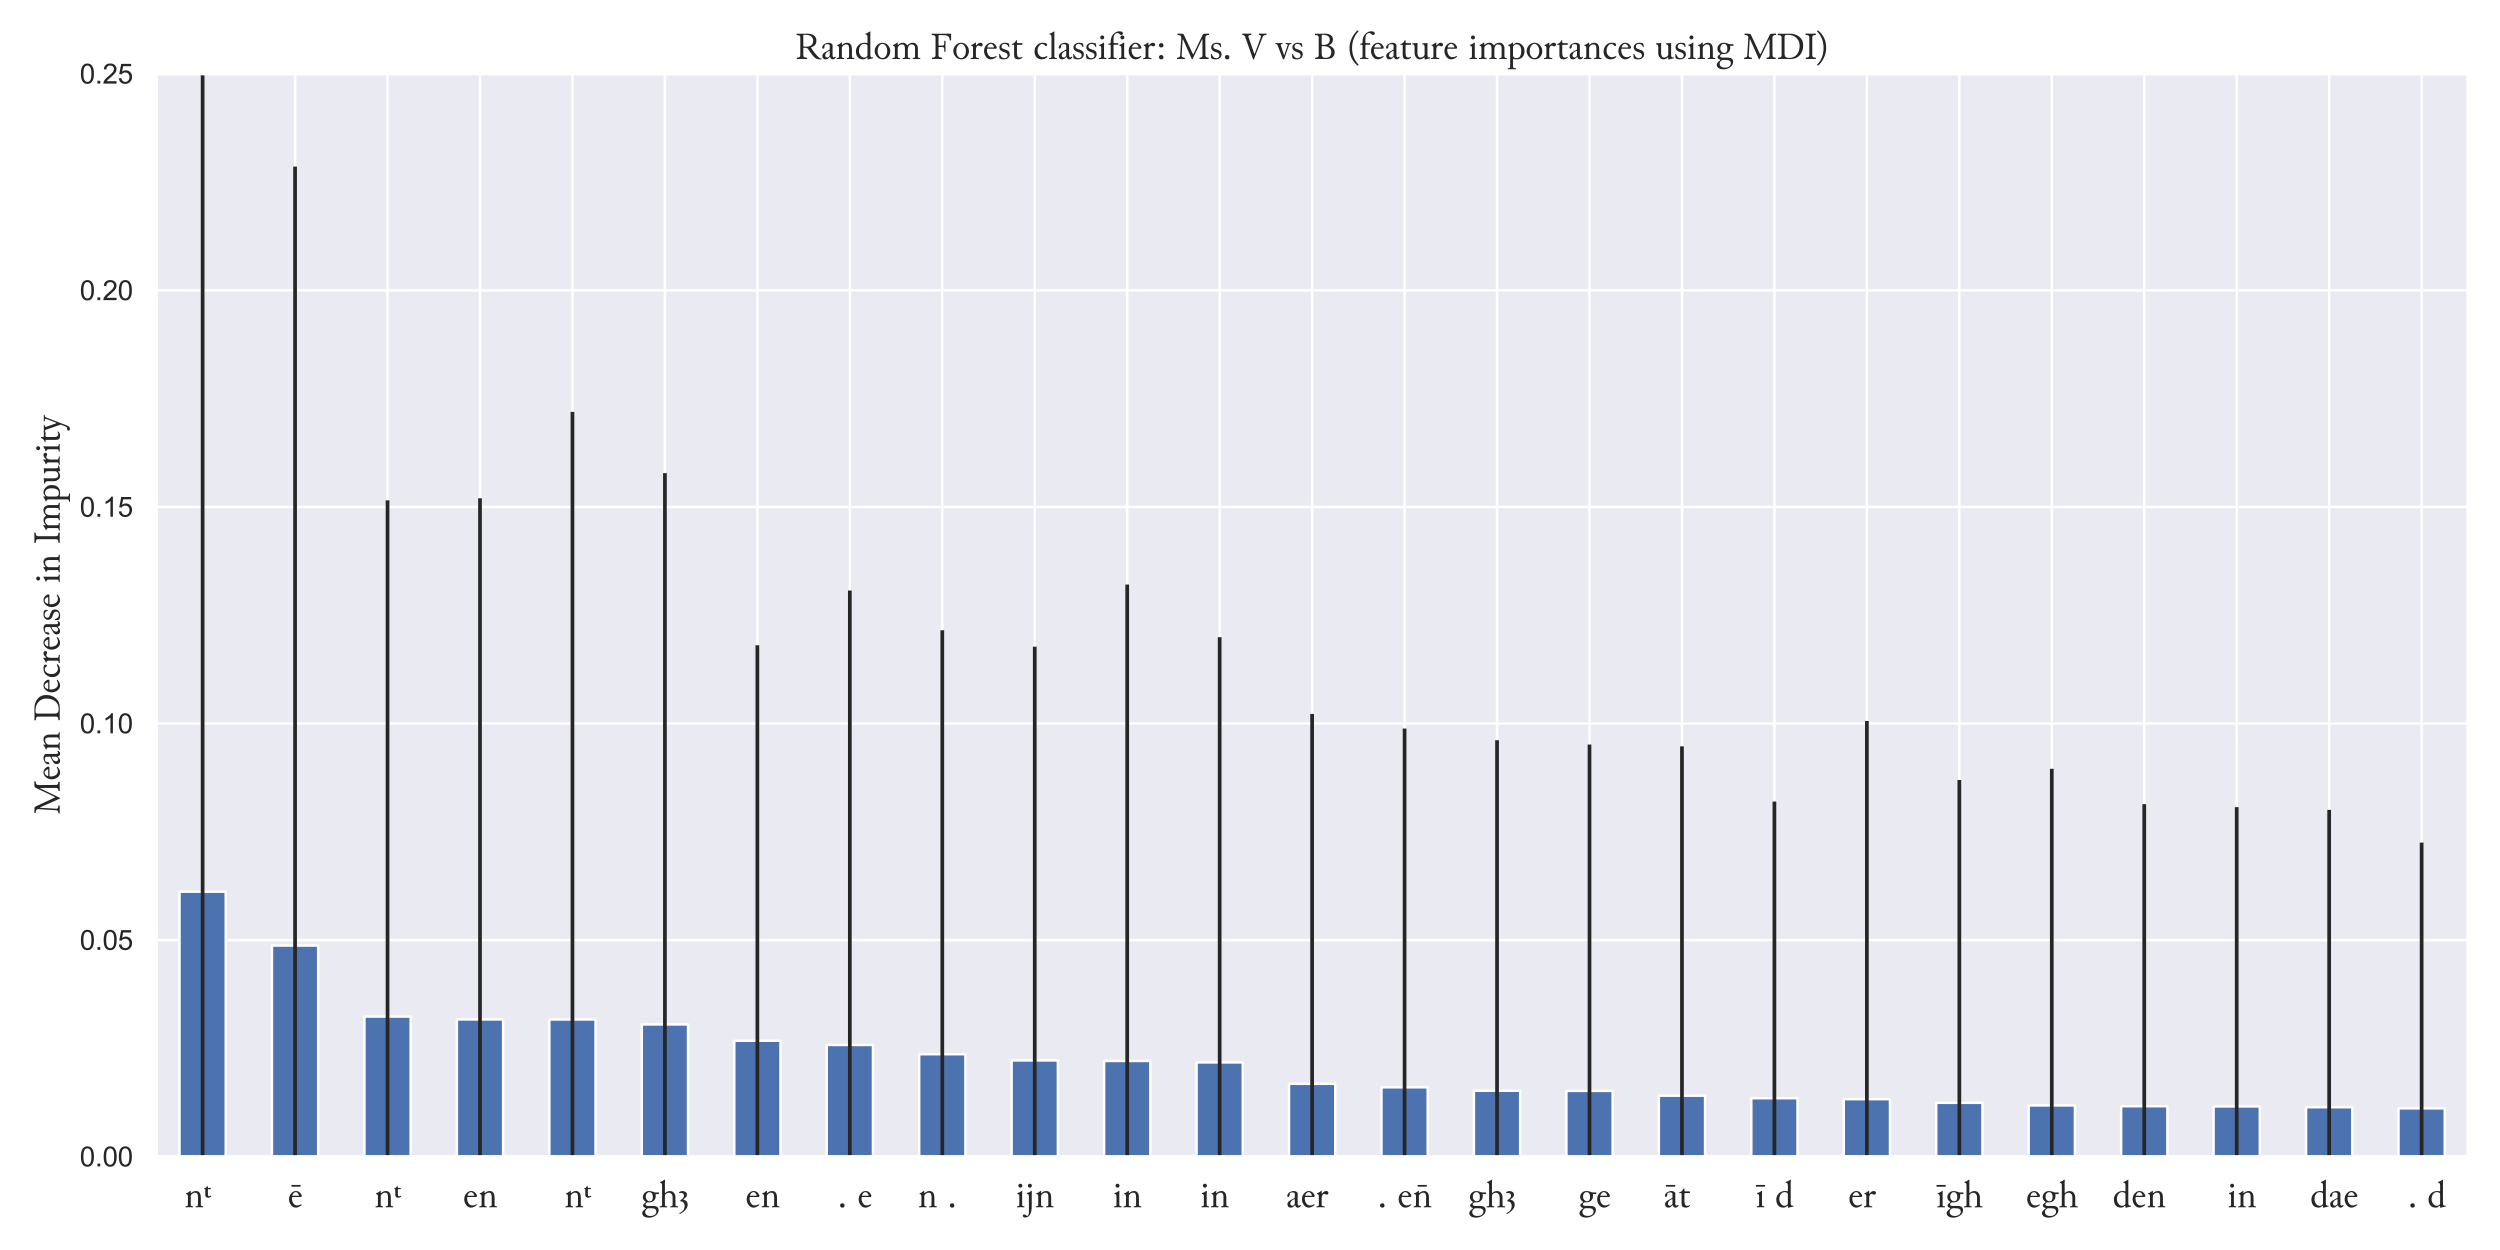 <?xml version="1.0" encoding="utf-8" standalone="no"?>
<!DOCTYPE svg PUBLIC "-//W3C//DTD SVG 1.1//EN"
  "http://www.w3.org/Graphics/SVG/1.1/DTD/svg11.dtd">
<svg xmlns:xlink="http://www.w3.org/1999/xlink" width="1008pt" height="504pt" viewBox="0 0 1008 504" xmlns="http://www.w3.org/2000/svg" version="1.1">
 <defs>
  <style type="text/css">*{stroke-linejoin: round; stroke-linecap: butt}</style>
 </defs>
 <g id="figure_1">
  <g id="patch_1">
   <path d="M 0 504 
L 1008 504 
L 1008 0 
L 0 0 
z
" style="fill: #ffffff"/>
  </g>
  <g id="axes_1">
   <g id="patch_2">
    <path d="M 63.056 466.364 
L 995.04 466.364 
L 995.04 29.76 
L 63.056 29.76 
z
" style="fill: #eaeaf2"/>
   </g>
   <g id="matplotlib.axis_1">
    <g id="xtick_1">
     <g id="line2d_1">
      <path d="M 81.696 466.364 
L 81.696 29.76 
" clip-path="url(#p6722b48170)" style="fill: none; stroke: #ffffff; stroke-linecap: round"/>
     </g>
     <g id="text_1">
      <!-- nᵗ  -->
      <g style="fill: #262626" transform="translate(74.258 486.741) scale(0.15 -0.15)">
       <defs>
        <path id="Junicode-6e" d="M 2800 397 
Q 2800 153 3159 153 
Q 3203 153 3203 64 
Q 3203 -25 3159 -25 
Q 2919 0 2575 0 
Q 2231 0 1978 -25 
Q 1934 -25 1934 64 
Q 1934 153 1978 153 
Q 2322 153 2322 397 
L 2322 1656 
Q 2322 1919 2276 2101 
Q 2231 2284 2134 2361 
Q 2038 2438 1794 2438 
Q 1663 2438 1556 2384 
Q 1450 2331 1348 2257 
Q 1247 2184 1176 2076 
Q 1106 1969 1106 1844 
L 1106 397 
Q 1106 153 1441 153 
Q 1484 153 1484 64 
Q 1484 -25 1441 -25 
Q 1200 0 856 0 
Q 513 0 269 -25 
Q 225 -25 225 64 
Q 225 153 269 153 
Q 628 153 628 397 
L 628 1794 
Q 628 2194 366 2194 
Q 313 2194 313 2281 
Q 313 2369 366 2369 
Q 484 2369 639 2462 
Q 794 2556 909 2657 
Q 1025 2759 1072 2759 
Q 1116 2759 1116 2711 
Q 1116 2663 1109 2580 
Q 1103 2497 1103 2433 
Q 1103 2369 1150 2369 
Q 1175 2369 1197 2388 
Q 1531 2719 2006 2719 
Q 2469 2719 2697 2259 
Q 2800 2053 2800 1484 
L 2800 397 
z
" transform="scale(0.016)"/>
        <path id="Junicode-1d57" d="M 1288 1806 
Q 1084 1594 772 1594 
Q 363 1597 300 1938 
Q 288 2000 288 2075 
L 288 2975 
Q 288 3034 231 3034 
L 128 3034 
Q 97 3034 97 3103 
Q 97 3175 128 3172 
Q 244 3172 378 3284 
Q 506 3391 550 3519 
Q 556 3541 628 3522 
Q 709 3500 722 3466 
L 722 3291 
Q 722 3231 781 3231 
L 1184 3231 
Q 1213 3231 1213 3134 
Q 1213 3034 1184 3034 
L 781 3034 
Q 722 3034 722 2975 
L 722 2197 
Q 722 1969 784 1900 
Q 834 1841 950 1841 
Q 1047 1841 1188 1931 
Q 1209 1947 1259 1884 
Q 1306 1828 1288 1806 
z
" transform="scale(0.016)"/>
        <path id="Junicode-20" transform="scale(0.016)"/>
       </defs>
       <use xlink:href="#Junicode-6e"/>
       <use xlink:href="#Junicode-1d57" x="52.197"/>
       <use xlink:href="#Junicode-20" x="71.875"/>
      </g>
     </g>
    </g>
    <g id="xtick_2">
     <g id="line2d_2">
      <path d="M 118.975 466.364 
L 118.975 29.76 
" clip-path="url(#p6722b48170)" style="fill: none; stroke: #ffffff; stroke-linecap: round"/>
     </g>
     <g id="text_2">
      <!--  ē  -->
      <g style="fill: #262626" transform="translate(111.812 486.741) scale(0.15 -0.15)">
       <defs>
        <path id="Junicode-113" d="M 2141 3744 
Q 2228 3744 2228 3597 
Q 2228 3450 2128 3450 
L 734 3450 
Q 644 3450 644 3597 
Q 644 3744 734 3744 
L 2141 3744 
z
M 266 1347 
Q 266 1903 620 2311 
Q 975 2719 1416 2719 
Q 1856 2719 2128 2412 
Q 2400 2106 2400 1912 
Q 2400 1719 2241 1716 
L 838 1716 
Q 744 1716 744 1509 
Q 744 1009 983 651 
Q 1222 294 1644 294 
Q 1959 294 2272 481 
Q 2288 491 2306 491 
Q 2344 491 2372 456 
Q 2394 434 2394 391 
Q 2394 375 2381 366 
Q 1888 -72 1409 -72 
Q 931 -72 598 359 
Q 266 791 266 1347 
z
M 816 1969 
Q 816 1925 891 1925 
L 1894 1925 
Q 1941 1925 1941 1978 
Q 1941 2116 1770 2325 
Q 1600 2534 1416 2534 
Q 1213 2534 1064 2398 
Q 916 2263 825 2016 
Q 816 1991 816 1969 
z
" transform="scale(0.016)"/>
       </defs>
       <use xlink:href="#Junicode-20"/>
       <use xlink:href="#Junicode-113" x="27.295"/>
       <use xlink:href="#Junicode-20" x="68.213"/>
      </g>
     </g>
    </g>
    <g id="xtick_3">
     <g id="line2d_3">
      <path d="M 156.255 466.364 
L 156.255 29.76 
" clip-path="url(#p6722b48170)" style="fill: none; stroke: #ffffff; stroke-linecap: round"/>
     </g>
     <g id="text_3">
      <!--  nᵗ  -->
      <g style="fill: #262626" transform="translate(146.769 486.741) scale(0.15 -0.15)">
       <use xlink:href="#Junicode-20"/>
       <use xlink:href="#Junicode-6e" x="27.295"/>
       <use xlink:href="#Junicode-1d57" x="79.492"/>
       <use xlink:href="#Junicode-20" x="99.17"/>
      </g>
     </g>
    </g>
    <g id="xtick_4">
     <g id="line2d_4">
      <path d="M 193.534 466.364 
L 193.534 29.76 
" clip-path="url(#p6722b48170)" style="fill: none; stroke: #ffffff; stroke-linecap: round"/>
     </g>
     <g id="text_4">
      <!--  en  -->
      <g style="fill: #262626" transform="translate(182.455 486.741) scale(0.15 -0.15)">
       <defs>
        <path id="Junicode-65" d="M 266 1347 
Q 266 1903 620 2311 
Q 975 2719 1416 2719 
Q 1856 2719 2128 2412 
Q 2400 2106 2400 1912 
Q 2400 1719 2241 1716 
L 838 1716 
Q 744 1716 744 1509 
Q 744 1009 983 651 
Q 1222 294 1644 294 
Q 1959 294 2272 481 
Q 2288 491 2306 491 
Q 2344 491 2372 456 
Q 2394 434 2394 391 
Q 2394 375 2381 366 
Q 1888 -72 1409 -72 
Q 931 -72 598 359 
Q 266 791 266 1347 
z
M 816 1969 
Q 816 1925 891 1925 
L 1894 1925 
Q 1941 1925 1941 1978 
Q 1941 2116 1770 2325 
Q 1600 2534 1416 2534 
Q 1213 2534 1064 2398 
Q 916 2263 825 2016 
Q 816 1991 816 1969 
z
" transform="scale(0.016)"/>
       </defs>
       <use xlink:href="#Junicode-20"/>
       <use xlink:href="#Junicode-65" x="27.295"/>
       <use xlink:href="#Junicode-6e" x="68.213"/>
       <use xlink:href="#Junicode-20" x="120.41"/>
      </g>
     </g>
    </g>
    <g id="xtick_5">
     <g id="line2d_5">
      <path d="M 230.813 466.364 
L 230.813 29.76 
" clip-path="url(#p6722b48170)" style="fill: none; stroke: #ffffff; stroke-linecap: round"/>
     </g>
     <g id="text_5">
      <!--  nᵗ -->
      <g style="fill: #262626" transform="translate(223.375 486.741) scale(0.15 -0.15)">
       <use xlink:href="#Junicode-20"/>
       <use xlink:href="#Junicode-6e" x="27.295"/>
       <use xlink:href="#Junicode-1d57" x="79.492"/>
      </g>
     </g>
    </g>
    <g id="xtick_6">
     <g id="line2d_6">
      <path d="M 268.093 466.364 
L 268.093 29.76 
" clip-path="url(#p6722b48170)" style="fill: none; stroke: #ffffff; stroke-linecap: round"/>
     </g>
     <g id="text_6">
      <!-- ghꝫ -->
      <g style="fill: #262626" transform="translate(258.494 486.762) scale(0.15 -0.15)">
       <defs>
        <path id="Junicode-67" d="M 184 -963 
Q 184 -650 769 -231 
Q 819 -188 819 -163 
Q 813 -128 756 -116 
Q 331 6 331 347 
Q 331 506 688 756 
Q 719 778 761 803 
Q 803 828 803 865 
Q 803 903 756 934 
Q 300 1225 300 1681 
Q 300 2138 614 2428 
Q 928 2719 1325 2719 
Q 1722 2719 1994 2598 
Q 2266 2478 2425 2478 
L 2963 2478 
Q 3009 2478 3009 2343 
Q 3009 2209 2963 2209 
L 2444 2209 
Q 2456 2094 2456 1869 
Q 2456 1416 2162 1114 
Q 1869 813 1344 813 
Q 1241 813 1106 825 
Q 1041 825 972 781 
Q 756 641 756 469 
Q 756 219 1222 219 
L 2016 219 
Q 2944 219 2944 -494 
Q 2944 -1025 2445 -1386 
Q 1947 -1747 1338 -1747 
Q 772 -1747 478 -1526 
Q 184 -1306 184 -963 
z
M 684 -788 
Q 684 -1094 912 -1280 
Q 1141 -1466 1572 -1466 
Q 2003 -1466 2281 -1258 
Q 2559 -1050 2559 -756 
Q 2559 -172 1797 -172 
L 1222 -172 
Q 1113 -172 1031 -231 
Q 684 -481 684 -788 
z
M 781 1778 
Q 781 1438 987 1217 
Q 1194 997 1441 997 
Q 1972 997 1972 1697 
Q 1972 2234 1703 2438 
Q 1575 2534 1359 2534 
Q 1144 2534 962 2326 
Q 781 2119 781 1778 
z
" transform="scale(0.016)"/>
        <path id="Junicode-68" d="M 2878 397 
Q 2878 153 3275 153 
Q 3319 153 3319 64 
Q 3319 -25 3275 -25 
Q 3019 0 2656 0 
Q 2294 0 2047 -25 
Q 2003 -25 2003 64 
Q 2003 153 2047 153 
Q 2400 153 2400 397 
L 2400 1709 
Q 2400 2013 2215 2225 
Q 2031 2438 1769 2438 
Q 1506 2438 1306 2278 
Q 1106 2119 1106 1966 
L 1106 397 
Q 1106 153 1453 153 
Q 1497 153 1497 64 
Q 1497 -25 1453 -25 
Q 1125 0 812 0 
Q 500 0 250 -25 
Q 206 -25 206 64 
Q 206 153 250 153 
Q 628 153 628 397 
L 628 3669 
Q 628 4103 341 4103 
Q 288 4103 288 4189 
Q 288 4275 341 4275 
Q 444 4275 645 4381 
Q 847 4488 950 4569 
Q 1050 4650 1087 4650 
Q 1125 4650 1125 4622 
Q 1125 4594 1115 4426 
Q 1106 4259 1106 4078 
L 1106 2472 
Q 1106 2394 1156 2394 
Q 1184 2394 1209 2419 
Q 1494 2719 1963 2719 
Q 2416 2719 2647 2389 
Q 2878 2059 2878 1716 
L 2878 397 
z
" transform="scale(0.016)"/>
        <path id="Junicode-a76b" d="M 1594 469 
Q 1594 150 1475 -78 
Q 1356 -306 1125 -544 
Q 972 -709 690 -904 
Q 409 -1100 275 -1131 
Q 250 -1138 223 -1097 
Q 197 -1056 190 -1014 
Q 184 -972 213 -959 
Q 559 -850 800 -563 
Q 1081 -256 1081 231 
Q 1081 538 922 755 
Q 763 972 441 972 
Q 397 972 372 1075 
Q 347 1178 378 1197 
Q 972 1528 972 1953 
Q 972 2166 844 2289 
Q 716 2413 481 2413 
Q 353 2413 219 2363 
Q 206 2356 179 2400 
Q 153 2444 147 2489 
Q 141 2534 166 2559 
Q 409 2719 722 2719 
Q 1016 2719 1241 2562 
Q 1466 2406 1466 2069 
Q 1466 1769 1019 1453 
Q 988 1434 930 1376 
Q 872 1319 844 1306 
Q 888 1288 916 1275 
Q 1594 1063 1594 469 
z
" transform="scale(0.016)"/>
       </defs>
       <use xlink:href="#Junicode-67"/>
       <use xlink:href="#Junicode-68" x="46.289"/>
       <use xlink:href="#Junicode-a76b" x="99.707"/>
      </g>
     </g>
    </g>
    <g id="xtick_7">
     <g id="line2d_7">
      <path d="M 305.372 466.364 
L 305.372 29.76 
" clip-path="url(#p6722b48170)" style="fill: none; stroke: #ffffff; stroke-linecap: round"/>
     </g>
     <g id="text_7">
      <!--  en -->
      <g style="fill: #262626" transform="translate(296.34 486.741) scale(0.15 -0.15)">
       <use xlink:href="#Junicode-20"/>
       <use xlink:href="#Junicode-65" x="27.295"/>
       <use xlink:href="#Junicode-6e" x="68.213"/>
      </g>
     </g>
    </g>
    <g id="xtick_8">
     <g id="line2d_8">
      <path d="M 342.651 466.364 
L 342.651 29.76 
" clip-path="url(#p6722b48170)" style="fill: none; stroke: #ffffff; stroke-linecap: round"/>
     </g>
     <g id="text_8">
      <!--  . e -->
      <g style="fill: #262626" transform="translate(333.583 486.741) scale(0.15 -0.15)">
       <defs>
        <path id="Junicode-2e" d="M 434 306 
Q 434 466 546 562 
Q 659 659 831 659 
Q 1003 659 1097 543 
Q 1191 428 1191 270 
Q 1191 113 1083 17 
Q 975 -78 809 -78 
Q 644 -78 539 34 
Q 434 147 434 306 
z
" transform="scale(0.016)"/>
       </defs>
       <use xlink:href="#Junicode-20"/>
       <use xlink:href="#Junicode-2e" x="27.295"/>
       <use xlink:href="#Junicode-20" x="52.686"/>
       <use xlink:href="#Junicode-65" x="79.98"/>
      </g>
     </g>
    </g>
    <g id="xtick_9">
     <g id="line2d_9">
      <path d="M 379.931 466.364 
L 379.931 29.76 
" clip-path="url(#p6722b48170)" style="fill: none; stroke: #ffffff; stroke-linecap: round"/>
     </g>
     <g id="text_9">
      <!-- n .  -->
      <g style="fill: #262626" transform="translate(370.017 486.741) scale(0.15 -0.15)">
       <use xlink:href="#Junicode-6e"/>
       <use xlink:href="#Junicode-20" x="52.197"/>
       <use xlink:href="#Junicode-2e" x="79.492"/>
       <use xlink:href="#Junicode-20" x="104.883"/>
      </g>
     </g>
    </g>
    <g id="xtick_10">
     <g id="line2d_10">
      <path d="M 417.21 466.364 
L 417.21 29.76 
" clip-path="url(#p6722b48170)" style="fill: none; stroke: #ffffff; stroke-linecap: round"/>
     </g>
     <g id="text_10">
      <!-- ijn -->
      <g style="fill: #262626" transform="translate(409.478 486.741) scale(0.15 -0.15)">
       <defs>
        <path id="Junicode-69" d="M 1459 -25 
Q 1222 0 875 0 
Q 528 0 275 -25 
Q 231 -25 231 64 
Q 231 153 275 153 
Q 628 153 628 397 
L 628 1784 
Q 628 2216 341 2216 
Q 288 2216 288 2303 
Q 288 2391 341 2391 
Q 444 2391 645 2497 
Q 847 2603 950 2681 
Q 1053 2759 1088 2759 
Q 1125 2759 1125 2709 
Q 1106 2372 1106 2191 
L 1106 397 
Q 1106 153 1459 153 
Q 1503 153 1503 64 
Q 1503 -25 1459 -25 
z
M 469 3615 
Q 469 3756 564 3851 
Q 659 3947 800 3947 
Q 941 3947 1041 3851 
Q 1141 3756 1141 3615 
Q 1141 3475 1041 3375 
Q 941 3275 800 3275 
Q 659 3275 564 3375 
Q 469 3475 469 3615 
z
" transform="scale(0.016)"/>
        <path id="Junicode-6a" d="M 1141 3615 
Q 1141 3475 1041 3375 
Q 941 3275 800 3275 
Q 659 3275 564 3375 
Q 469 3475 469 3615 
Q 469 3756 564 3851 
Q 659 3947 800 3947 
Q 941 3947 1041 3851 
Q 1141 3756 1141 3615 
z
M 1119 184 
Q 1119 -844 775 -1325 
Q 484 -1734 0 -1734 
Q -156 -1734 -273 -1646 
Q -391 -1559 -391 -1434 
Q -391 -1334 -314 -1275 
Q -238 -1216 -147 -1216 
Q 6 -1216 129 -1337 
Q 253 -1459 331 -1459 
Q 641 -1459 641 -794 
L 641 1784 
Q 641 2216 353 2216 
Q 300 2216 300 2303 
Q 300 2391 353 2391 
Q 456 2391 657 2497 
Q 859 2603 962 2681 
Q 1066 2759 1100 2759 
Q 1138 2759 1138 2709 
Q 1119 2372 1119 2191 
L 1119 184 
z
" transform="scale(0.016)"/>
       </defs>
       <use xlink:href="#Junicode-69"/>
       <use xlink:href="#Junicode-6a" x="25.586"/>
       <use xlink:href="#Junicode-6e" x="50.879"/>
      </g>
     </g>
    </g>
    <g id="xtick_11">
     <g id="line2d_11">
      <path d="M 454.489 466.364 
L 454.489 29.76 
" clip-path="url(#p6722b48170)" style="fill: none; stroke: #ffffff; stroke-linecap: round"/>
     </g>
     <g id="text_11">
      <!--  in  -->
      <g style="fill: #262626" transform="translate(444.56 486.741) scale(0.15 -0.15)">
       <use xlink:href="#Junicode-20"/>
       <use xlink:href="#Junicode-69" x="27.295"/>
       <use xlink:href="#Junicode-6e" x="52.881"/>
       <use xlink:href="#Junicode-20" x="105.078"/>
      </g>
     </g>
    </g>
    <g id="xtick_12">
     <g id="line2d_12">
      <path d="M 491.769 466.364 
L 491.769 29.76 
" clip-path="url(#p6722b48170)" style="fill: none; stroke: #ffffff; stroke-linecap: round"/>
     </g>
     <g id="text_12">
      <!-- in  -->
      <g style="fill: #262626" transform="translate(483.887 486.741) scale(0.15 -0.15)">
       <use xlink:href="#Junicode-69"/>
       <use xlink:href="#Junicode-6e" x="25.586"/>
       <use xlink:href="#Junicode-20" x="77.783"/>
      </g>
     </g>
    </g>
    <g id="xtick_13">
     <g id="line2d_13">
      <path d="M 529.048 466.364 
L 529.048 29.76 
" clip-path="url(#p6722b48170)" style="fill: none; stroke: #ffffff; stroke-linecap: round"/>
     </g>
     <g id="text_13">
      <!-- aer  -->
      <g style="fill: #262626" transform="translate(518.464 486.741) scale(0.15 -0.15)">
       <defs>
        <path id="Junicode-61" d="M 1503 622 
L 1503 1294 
Q 1503 1363 1459 1363 
Q 1438 1363 1272 1281 
Q 741 1016 741 588 
Q 741 434 839 339 
Q 938 244 1113 244 
Q 1238 244 1370 376 
Q 1503 509 1503 622 
z
M 2438 384 
Q 2506 375 2528 291 
Q 2528 281 2525 275 
Q 2397 59 2287 -6 
Q 2178 -72 2000 -72 
Q 1672 -72 1556 353 
Q 1319 116 1178 22 
Q 1038 -72 766 -72 
Q 591 -72 475 25 
Q 359 122 311 248 
Q 263 375 263 506 
Q 263 638 325 764 
Q 388 891 508 992 
Q 628 1094 716 1141 
L 1441 1544 
Q 1503 1578 1503 1644 
L 1503 2209 
Q 1503 2484 1088 2484 
Q 784 2484 666 2328 
Q 650 2306 619 2038 
Q 581 1728 403 1728 
Q 231 1728 231 1903 
Q 231 2078 357 2254 
Q 484 2431 575 2484 
Q 975 2719 1344 2719 
Q 1566 2719 1773 2594 
Q 1981 2469 1981 2284 
L 1981 622 
Q 1981 263 2191 263 
Q 2250 263 2416 378 
Q 2425 384 2438 384 
z
" transform="scale(0.016)"/>
        <path id="Junicode-72" d="M 1816 2719 
Q 1916 2719 1981 2684 
Q 2047 2650 2103 2578 
Q 2159 2506 2159 2369 
Q 2159 2331 2128 2262 
Q 2097 2194 2031 2144 
Q 1969 2094 1900 2094 
Q 1831 2094 1689 2170 
Q 1547 2247 1475 2247 
Q 1284 2247 1153 2058 
Q 1022 1869 1022 1544 
L 1022 397 
Q 1022 153 1494 153 
Q 1538 153 1538 64 
Q 1538 -25 1494 -25 
Q 1231 0 837 0 
Q 444 0 184 -25 
Q 141 -25 141 64 
Q 141 153 184 153 
Q 544 153 544 397 
L 544 1841 
Q 544 2194 281 2194 
Q 228 2194 228 2281 
Q 228 2369 281 2369 
Q 400 2369 622 2519 
Q 844 2669 895 2714 
Q 947 2759 981 2759 
Q 1034 2759 1034 2681 
Q 1022 2528 1022 2401 
Q 1022 2275 1064 2275 
Q 1106 2275 1150 2338 
Q 1428 2719 1816 2719 
z
" transform="scale(0.016)"/>
       </defs>
       <use xlink:href="#Junicode-61"/>
       <use xlink:href="#Junicode-65" x="38.916"/>
       <use xlink:href="#Junicode-72" x="79.834"/>
       <use xlink:href="#Junicode-20" x="113.818"/>
      </g>
     </g>
    </g>
    <g id="xtick_14">
     <g id="line2d_14">
      <path d="M 566.327 466.364 
L 566.327 29.76 
" clip-path="url(#p6722b48170)" style="fill: none; stroke: #ffffff; stroke-linecap: round"/>
     </g>
     <g id="text_14">
      <!-- . e -->
      <g style="fill: #262626" transform="translate(555.392 486.741) scale(0.15 -0.15)">
       <defs>
        <path id="Junicode-e5dc" d="M 2372 3744 
Q 2459 3744 2459 3597 
Q 2459 3450 2359 3450 
L 966 3450 
Q 875 3450 875 3597 
Q 875 3744 966 3744 
L 2372 3744 
z
M 2800 397 
Q 2800 153 3159 153 
Q 3203 153 3203 64 
Q 3203 -25 3159 -25 
Q 2919 0 2575 0 
Q 2231 0 1978 -25 
Q 1934 -25 1934 64 
Q 1934 153 1978 153 
Q 2322 153 2322 397 
L 2322 1656 
Q 2322 1919 2276 2101 
Q 2231 2284 2134 2361 
Q 2038 2438 1794 2438 
Q 1663 2438 1556 2384 
Q 1450 2331 1348 2257 
Q 1247 2184 1176 2076 
Q 1106 1969 1106 1844 
L 1106 397 
Q 1106 153 1441 153 
Q 1484 153 1484 64 
Q 1484 -25 1441 -25 
Q 1200 0 856 0 
Q 513 0 269 -25 
Q 225 -25 225 64 
Q 225 153 269 153 
Q 628 153 628 397 
L 628 1794 
Q 628 2194 366 2194 
Q 313 2194 313 2281 
Q 313 2369 366 2369 
Q 484 2369 639 2462 
Q 794 2556 909 2657 
Q 1025 2759 1072 2759 
Q 1116 2759 1116 2711 
Q 1116 2663 1109 2580 
Q 1103 2497 1103 2433 
Q 1103 2369 1150 2369 
Q 1175 2369 1197 2388 
Q 1531 2719 2006 2719 
Q 2469 2719 2697 2259 
Q 2800 2053 2800 1484 
L 2800 397 
z
" transform="scale(0.016)"/>
       </defs>
       <use xlink:href="#Junicode-2e"/>
       <use xlink:href="#Junicode-20" x="25.391"/>
       <use xlink:href="#Junicode-65" x="52.686"/>
       <use xlink:href="#Junicode-e5dc" x="93.604"/>
      </g>
     </g>
    </g>
    <g id="xtick_15">
     <g id="line2d_15">
      <path d="M 603.607 466.364 
L 603.607 29.76 
" clip-path="url(#p6722b48170)" style="fill: none; stroke: #ffffff; stroke-linecap: round"/>
     </g>
     <g id="text_15">
      <!-- ghꝫ  -->
      <g style="fill: #262626" transform="translate(591.961 486.762) scale(0.15 -0.15)">
       <use xlink:href="#Junicode-67"/>
       <use xlink:href="#Junicode-68" x="46.289"/>
       <use xlink:href="#Junicode-a76b" x="99.707"/>
       <use xlink:href="#Junicode-20" x="127.979"/>
      </g>
     </g>
    </g>
    <g id="xtick_16">
     <g id="line2d_16">
      <path d="M 640.886 466.364 
L 640.886 29.76 
" clip-path="url(#p6722b48170)" style="fill: none; stroke: #ffffff; stroke-linecap: round"/>
     </g>
     <g id="text_16">
      <!--  ge -->
      <g style="fill: #262626" transform="translate(632.298 486.741) scale(0.15 -0.15)">
       <use xlink:href="#Junicode-20"/>
       <use xlink:href="#Junicode-67" x="27.295"/>
       <use xlink:href="#Junicode-65" x="73.584"/>
      </g>
     </g>
    </g>
    <g id="xtick_17">
     <g id="line2d_17">
      <path d="M 678.166 466.364 
L 678.166 29.76 
" clip-path="url(#p6722b48170)" style="fill: none; stroke: #ffffff; stroke-linecap: round"/>
     </g>
     <g id="text_17">
      <!-- āt  -->
      <g style="fill: #262626" transform="translate(670.731 486.741) scale(0.15 -0.15)">
       <defs>
        <path id="Junicode-101" d="M 1894 3744 
Q 1981 3744 1981 3597 
Q 1981 3450 1881 3450 
L 488 3450 
Q 397 3450 397 3597 
Q 397 3744 488 3744 
L 1894 3744 
z
M 1503 622 
L 1503 1294 
Q 1503 1363 1459 1363 
Q 1438 1363 1272 1281 
Q 741 1016 741 588 
Q 741 434 839 339 
Q 938 244 1113 244 
Q 1238 244 1370 376 
Q 1503 509 1503 622 
z
M 2438 384 
Q 2506 375 2528 291 
Q 2528 281 2525 275 
Q 2397 59 2287 -6 
Q 2178 -72 2000 -72 
Q 1672 -72 1556 353 
Q 1319 116 1178 22 
Q 1038 -72 766 -72 
Q 591 -72 475 25 
Q 359 122 311 248 
Q 263 375 263 506 
Q 263 638 325 764 
Q 388 891 508 992 
Q 628 1094 716 1141 
L 1441 1544 
Q 1503 1578 1503 1644 
L 1503 2209 
Q 1503 2484 1088 2484 
Q 784 2484 666 2328 
Q 650 2306 619 2038 
Q 581 1728 403 1728 
Q 231 1728 231 1903 
Q 231 2078 357 2254 
Q 484 2431 575 2484 
Q 975 2719 1344 2719 
Q 1566 2719 1773 2594 
Q 1981 2469 1981 2284 
L 1981 622 
Q 1981 263 2191 263 
Q 2250 263 2416 378 
Q 2425 384 2438 384 
z
" transform="scale(0.016)"/>
        <path id="Junicode-74" d="M 603 666 
L 603 2250 
Q 603 2375 478 2375 
L 250 2375 
Q 206 2375 206 2447 
Q 206 2519 250 2519 
Q 391 2519 541 2630 
Q 691 2741 791 2873 
Q 891 3006 941 3128 
Q 953 3156 984 3156 
Q 1016 3156 1048 3140 
Q 1081 3125 1081 3097 
L 1081 2791 
Q 1081 2656 1209 2656 
L 1972 2656 
Q 2016 2656 2016 2515 
Q 2016 2375 1972 2375 
L 1209 2375 
Q 1081 2375 1081 2250 
L 1081 991 
Q 1081 581 1198 406 
Q 1316 231 1588 231 
Q 1750 231 1925 353 
Q 1944 366 1961 366 
Q 1978 366 1997 331 
Q 2016 297 2016 275 
Q 2016 253 2009 244 
Q 1747 -72 1322 -72 
Q 931 -72 767 98 
Q 603 269 603 666 
z
" transform="scale(0.016)"/>
       </defs>
       <use xlink:href="#Junicode-101"/>
       <use xlink:href="#Junicode-74" x="38.916"/>
       <use xlink:href="#Junicode-20" x="71.826"/>
      </g>
     </g>
    </g>
    <g id="xtick_18">
     <g id="line2d_18">
      <path d="M 715.445 466.364 
L 715.445 29.76 
" clip-path="url(#p6722b48170)" style="fill: none; stroke: #ffffff; stroke-linecap: round"/>
     </g>
     <g id="text_18">
      <!-- ī d -->
      <g style="fill: #262626" transform="translate(707.771 486.741) scale(0.15 -0.15)">
       <defs>
        <path id="Junicode-12b" d="M 1559 3744 
Q 1647 3744 1647 3597 
Q 1647 3450 1547 3450 
L 153 3450 
Q 63 3450 63 3597 
Q 63 3744 153 3744 
L 1559 3744 
z
M 1459 -25 
Q 1222 0 875 0 
Q 528 0 275 -25 
Q 231 -25 231 63 
Q 231 153 275 153 
Q 628 153 628 397 
L 628 1784 
Q 628 2216 341 2216 
Q 288 2216 288 2303 
Q 288 2391 341 2391 
Q 444 2391 644 2497 
Q 847 2603 950 2681 
Q 1053 2759 1088 2759 
Q 1125 2759 1125 2709 
Q 1106 2372 1106 2191 
L 1106 397 
Q 1106 153 1459 153 
Q 1503 153 1503 63 
Q 1503 -25 1459 -25 
z
" transform="scale(0.016)"/>
        <path id="Junicode-64" d="M 206 1284 
Q 206 1875 618 2297 
Q 1031 2719 1691 2719 
Q 1909 2719 2047 2675 
Q 2084 2663 2106 2663 
Q 2150 2663 2150 2741 
L 2150 3659 
Q 2150 4097 1863 4097 
Q 1809 4097 1809 4183 
Q 1809 4269 1863 4269 
Q 1941 4269 2164 4383 
Q 2388 4497 2486 4569 
Q 2584 4641 2617 4641 
Q 2650 4641 2650 4606 
Q 2650 4572 2639 4406 
Q 2628 4241 2628 4100 
L 2628 722 
Q 2628 256 2884 256 
Q 2919 256 2975 265 
Q 3031 275 3040 275 
Q 3050 275 3061 256 
Q 3072 238 3080 200 
Q 3088 163 3088 130 
Q 3088 97 3067 97 
Q 3047 97 2906 70 
Q 2766 44 2497 -20 
Q 2228 -84 2203 -103 
Q 2150 -103 2150 50 
L 2150 178 
Q 2150 250 2114 250 
Q 2078 250 2028 206 
Q 1734 -72 1416 -72 
Q 800 -72 503 311 
Q 206 694 206 1284 
z
M 2150 622 
L 2150 2088 
Q 2150 2322 2081 2381 
Q 1897 2534 1619 2534 
Q 1200 2534 958 2186 
Q 716 1838 716 1375 
Q 716 913 975 572 
Q 1234 231 1575 231 
Q 1819 231 1984 359 
Q 2150 488 2150 622 
z
" transform="scale(0.016)"/>
       </defs>
       <use xlink:href="#Junicode-12b"/>
       <use xlink:href="#Junicode-20" x="25.586"/>
       <use xlink:href="#Junicode-64" x="52.881"/>
      </g>
     </g>
    </g>
    <g id="xtick_19">
     <g id="line2d_19">
      <path d="M 752.724 466.364 
L 752.724 29.76 
" clip-path="url(#p6722b48170)" style="fill: none; stroke: #ffffff; stroke-linecap: round"/>
     </g>
     <g id="text_19">
      <!-- er  -->
      <g style="fill: #262626" transform="translate(745.059 486.741) scale(0.15 -0.15)">
       <use xlink:href="#Junicode-65"/>
       <use xlink:href="#Junicode-72" x="40.918"/>
       <use xlink:href="#Junicode-20" x="74.902"/>
      </g>
     </g>
    </g>
    <g id="xtick_20">
     <g id="line2d_20">
      <path d="M 790.004 466.364 
L 790.004 29.76 
" clip-path="url(#p6722b48170)" style="fill: none; stroke: #ffffff; stroke-linecap: round"/>
     </g>
     <g id="text_20">
      <!-- īgh -->
      <g style="fill: #262626" transform="translate(780.605 486.762) scale(0.15 -0.15)">
       <use xlink:href="#Junicode-12b"/>
       <use xlink:href="#Junicode-67" x="25.586"/>
       <use xlink:href="#Junicode-68" x="71.875"/>
      </g>
     </g>
    </g>
    <g id="xtick_21">
     <g id="line2d_21">
      <path d="M 827.283 466.364 
L 827.283 29.76 
" clip-path="url(#p6722b48170)" style="fill: none; stroke: #ffffff; stroke-linecap: round"/>
     </g>
     <g id="text_21">
      <!-- egh -->
      <g style="fill: #262626" transform="translate(816.735 486.762) scale(0.15 -0.15)">
       <use xlink:href="#Junicode-65"/>
       <use xlink:href="#Junicode-67" x="40.918"/>
       <use xlink:href="#Junicode-68" x="87.207"/>
      </g>
     </g>
    </g>
    <g id="xtick_22">
     <g id="line2d_22">
      <path d="M 864.562 466.364 
L 864.562 29.76 
" clip-path="url(#p6722b48170)" style="fill: none; stroke: #ffffff; stroke-linecap: round"/>
     </g>
     <g id="text_22">
      <!-- den  -->
      <g style="fill: #262626" transform="translate(851.824 486.741) scale(0.15 -0.15)">
       <use xlink:href="#Junicode-64"/>
       <use xlink:href="#Junicode-65" x="49.414"/>
       <use xlink:href="#Junicode-6e" x="90.332"/>
       <use xlink:href="#Junicode-20" x="142.529"/>
      </g>
     </g>
    </g>
    <g id="xtick_23">
     <g id="line2d_23">
      <path d="M 901.842 466.364 
L 901.842 29.76 
" clip-path="url(#p6722b48170)" style="fill: none; stroke: #ffffff; stroke-linecap: round"/>
     </g>
     <g id="text_23">
      <!--  in -->
      <g style="fill: #262626" transform="translate(893.96 486.741) scale(0.15 -0.15)">
       <use xlink:href="#Junicode-20"/>
       <use xlink:href="#Junicode-69" x="27.295"/>
       <use xlink:href="#Junicode-6e" x="52.881"/>
      </g>
     </g>
    </g>
    <g id="xtick_24">
     <g id="line2d_24">
      <path d="M 939.121 466.364 
L 939.121 29.76 
" clip-path="url(#p6722b48170)" style="fill: none; stroke: #ffffff; stroke-linecap: round"/>
     </g>
     <g id="text_24">
      <!--  dae -->
      <g style="fill: #262626" transform="translate(927.379 486.741) scale(0.15 -0.15)">
       <use xlink:href="#Junicode-20"/>
       <use xlink:href="#Junicode-64" x="27.295"/>
       <use xlink:href="#Junicode-61" x="76.709"/>
       <use xlink:href="#Junicode-65" x="115.625"/>
      </g>
     </g>
    </g>
    <g id="xtick_25">
     <g id="line2d_25">
      <path d="M 976.4 466.364 
L 976.4 29.76 
" clip-path="url(#p6722b48170)" style="fill: none; stroke: #ffffff; stroke-linecap: round"/>
     </g>
     <g id="text_25">
      <!--  . d -->
      <g style="fill: #262626" transform="translate(966.695 486.741) scale(0.15 -0.15)">
       <use xlink:href="#Junicode-20"/>
       <use xlink:href="#Junicode-2e" x="27.295"/>
       <use xlink:href="#Junicode-20" x="52.686"/>
       <use xlink:href="#Junicode-64" x="79.98"/>
      </g>
     </g>
    </g>
   </g>
   <g id="matplotlib.axis_2">
    <g id="ytick_1">
     <g id="line2d_26">
      <path d="M 63.056 466.364 
L 995.04 466.364 
" clip-path="url(#p6722b48170)" style="fill: none; stroke: #ffffff; stroke-linecap: round"/>
     </g>
     <g id="text_26">
      <!-- 0.00 -->
      <g style="fill: #262626" transform="translate(32.149 470.301) scale(0.11 -0.11)">
       <defs>
        <path id="ArialMT-30" d="M 266 2259 
Q 266 3072 433 3567 
Q 600 4063 929 4331 
Q 1259 4600 1759 4600 
Q 2128 4600 2406 4451 
Q 2684 4303 2865 4023 
Q 3047 3744 3150 3342 
Q 3253 2941 3253 2259 
Q 3253 1453 3087 958 
Q 2922 463 2592 192 
Q 2263 -78 1759 -78 
Q 1097 -78 719 397 
Q 266 969 266 2259 
z
M 844 2259 
Q 844 1131 1108 757 
Q 1372 384 1759 384 
Q 2147 384 2411 759 
Q 2675 1134 2675 2259 
Q 2675 3391 2411 3762 
Q 2147 4134 1753 4134 
Q 1366 4134 1134 3806 
Q 844 3388 844 2259 
z
" transform="scale(0.016)"/>
        <path id="ArialMT-2e" d="M 581 0 
L 581 641 
L 1222 641 
L 1222 0 
L 581 0 
z
" transform="scale(0.016)"/>
       </defs>
       <use xlink:href="#ArialMT-30"/>
       <use xlink:href="#ArialMT-2e" x="55.615"/>
       <use xlink:href="#ArialMT-30" x="83.398"/>
       <use xlink:href="#ArialMT-30" x="139.014"/>
      </g>
     </g>
    </g>
    <g id="ytick_2">
     <g id="line2d_27">
      <path d="M 63.056 379.043 
L 995.04 379.043 
" clip-path="url(#p6722b48170)" style="fill: none; stroke: #ffffff; stroke-linecap: round"/>
     </g>
     <g id="text_27">
      <!-- 0.05 -->
      <g style="fill: #262626" transform="translate(32.149 382.98) scale(0.11 -0.11)">
       <defs>
        <path id="ArialMT-35" d="M 266 1200 
L 856 1250 
Q 922 819 1161 601 
Q 1400 384 1738 384 
Q 2144 384 2425 690 
Q 2706 997 2706 1503 
Q 2706 1984 2436 2262 
Q 2166 2541 1728 2541 
Q 1456 2541 1237 2417 
Q 1019 2294 894 2097 
L 366 2166 
L 809 4519 
L 3088 4519 
L 3088 3981 
L 1259 3981 
L 1013 2750 
Q 1425 3038 1878 3038 
Q 2478 3038 2890 2622 
Q 3303 2206 3303 1553 
Q 3303 931 2941 478 
Q 2500 -78 1738 -78 
Q 1113 -78 717 272 
Q 322 622 266 1200 
z
" transform="scale(0.016)"/>
       </defs>
       <use xlink:href="#ArialMT-30"/>
       <use xlink:href="#ArialMT-2e" x="55.615"/>
       <use xlink:href="#ArialMT-30" x="83.398"/>
       <use xlink:href="#ArialMT-35" x="139.014"/>
      </g>
     </g>
    </g>
    <g id="ytick_3">
     <g id="line2d_28">
      <path d="M 63.056 291.722 
L 995.04 291.722 
" clip-path="url(#p6722b48170)" style="fill: none; stroke: #ffffff; stroke-linecap: round"/>
     </g>
     <g id="text_28">
      <!-- 0.10 -->
      <g style="fill: #262626" transform="translate(32.149 295.659) scale(0.11 -0.11)">
       <defs>
        <path id="ArialMT-31" d="M 2384 0 
L 1822 0 
L 1822 3584 
Q 1619 3391 1289 3197 
Q 959 3003 697 2906 
L 697 3450 
Q 1169 3672 1522 3987 
Q 1875 4303 2022 4600 
L 2384 4600 
L 2384 0 
z
" transform="scale(0.016)"/>
       </defs>
       <use xlink:href="#ArialMT-30"/>
       <use xlink:href="#ArialMT-2e" x="55.615"/>
       <use xlink:href="#ArialMT-31" x="83.398"/>
       <use xlink:href="#ArialMT-30" x="139.014"/>
      </g>
     </g>
    </g>
    <g id="ytick_4">
     <g id="line2d_29">
      <path d="M 63.056 204.401 
L 995.04 204.401 
" clip-path="url(#p6722b48170)" style="fill: none; stroke: #ffffff; stroke-linecap: round"/>
     </g>
     <g id="text_29">
      <!-- 0.15 -->
      <g style="fill: #262626" transform="translate(32.149 208.338) scale(0.11 -0.11)">
       <use xlink:href="#ArialMT-30"/>
       <use xlink:href="#ArialMT-2e" x="55.615"/>
       <use xlink:href="#ArialMT-31" x="83.398"/>
       <use xlink:href="#ArialMT-35" x="139.014"/>
      </g>
     </g>
    </g>
    <g id="ytick_5">
     <g id="line2d_30">
      <path d="M 63.056 117.081 
L 995.04 117.081 
" clip-path="url(#p6722b48170)" style="fill: none; stroke: #ffffff; stroke-linecap: round"/>
     </g>
     <g id="text_30">
      <!-- 0.20 -->
      <g style="fill: #262626" transform="translate(32.149 121.018) scale(0.11 -0.11)">
       <defs>
        <path id="ArialMT-32" d="M 3222 541 
L 3222 0 
L 194 0 
Q 188 203 259 391 
Q 375 700 629 1000 
Q 884 1300 1366 1694 
Q 2113 2306 2375 2664 
Q 2638 3022 2638 3341 
Q 2638 3675 2398 3904 
Q 2159 4134 1775 4134 
Q 1369 4134 1125 3890 
Q 881 3647 878 3216 
L 300 3275 
Q 359 3922 746 4261 
Q 1134 4600 1788 4600 
Q 2447 4600 2831 4234 
Q 3216 3869 3216 3328 
Q 3216 3053 3103 2787 
Q 2991 2522 2730 2228 
Q 2469 1934 1863 1422 
Q 1356 997 1212 845 
Q 1069 694 975 541 
L 3222 541 
z
" transform="scale(0.016)"/>
       </defs>
       <use xlink:href="#ArialMT-30"/>
       <use xlink:href="#ArialMT-2e" x="55.615"/>
       <use xlink:href="#ArialMT-32" x="83.398"/>
       <use xlink:href="#ArialMT-30" x="139.014"/>
      </g>
     </g>
    </g>
    <g id="ytick_6">
     <g id="line2d_31">
      <path d="M 63.056 29.76 
L 995.04 29.76 
" clip-path="url(#p6722b48170)" style="fill: none; stroke: #ffffff; stroke-linecap: round"/>
     </g>
     <g id="text_31">
      <!-- 0.25 -->
      <g style="fill: #262626" transform="translate(32.149 33.697) scale(0.11 -0.11)">
       <use xlink:href="#ArialMT-30"/>
       <use xlink:href="#ArialMT-2e" x="55.615"/>
       <use xlink:href="#ArialMT-32" x="83.398"/>
       <use xlink:href="#ArialMT-35" x="139.014"/>
      </g>
     </g>
    </g>
    <g id="text_32">
     <!-- Mean Decrease in Impurity -->
     <g style="fill: #262626" transform="translate(24.055 328.402) rotate(-90) scale(0.15 -0.15)">
      <defs>
       <path id="Junicode-4d" d="M 713 581 
L 897 3531 
Q 900 3566 900 3612 
Q 900 3659 870 3759 
Q 841 3859 708 3940 
Q 575 4022 303 4022 
Q 263 4022 263 4140 
Q 263 4259 303 4259 
Q 444 4244 770 4244 
Q 1097 4244 1195 4195 
Q 1294 4147 1356 4016 
L 2831 866 
Q 2872 781 2900 781 
Q 2928 781 2972 872 
L 4488 4034 
Q 4556 4178 4662 4211 
Q 4769 4244 5075 4244 
Q 5381 4244 5531 4259 
Q 5575 4259 5575 4140 
Q 5575 4022 5531 4022 
Q 5266 4022 5142 3937 
Q 5019 3853 4981 3739 
Q 4944 3625 4944 3456 
L 4966 581 
Q 4969 216 5463 216 
Q 5506 216 5506 97 
Q 5506 -22 5463 -22 
Q 5228 0 4747 0 
Q 4266 0 4000 -22 
Q 3956 -22 3956 97 
Q 3956 216 4000 216 
Q 4466 216 4466 581 
L 4453 3247 
Q 4453 3288 4425 3288 
Q 4397 3288 4381 3250 
L 2800 -19 
Q 2775 -72 2731 -72 
Q 2688 -72 2663 -19 
L 1213 3253 
Q 1188 3306 1159 3306 
Q 1131 3306 1128 3253 
L 969 581 
L 969 525 
Q 969 488 998 406 
Q 1028 325 1150 270 
Q 1272 216 1463 216 
Q 1506 216 1506 97 
Q 1506 -22 1463 -22 
Q 1209 0 846 0 
Q 484 0 222 -22 
Q 181 -22 181 97 
Q 181 216 222 216 
Q 691 216 713 581 
z
" transform="scale(0.016)"/>
       <path id="Junicode-44" d="M 847 581 
L 847 3663 
Q 847 4006 256 4006 
Q 213 4006 213 4125 
Q 213 4244 256 4244 
Q 694 4225 1006 4225 
Q 1319 4225 1659 4234 
Q 2000 4244 2197 4244 
Q 3169 4244 3822 3722 
Q 4475 3200 4475 2275 
Q 4475 1269 3901 623 
Q 3328 -22 2347 -22 
Q 2197 -22 1739 -11 
Q 1281 0 975 0 
Q 669 0 284 -22 
Q 244 -22 244 95 
Q 244 213 284 216 
Q 847 216 847 581 
z
M 1347 931 
Q 1347 466 1534 316 
Q 1722 166 2131 166 
Q 2931 166 3404 731 
Q 3878 1297 3878 2238 
Q 3878 3025 3325 3539 
Q 2772 4053 1941 4053 
Q 1644 4053 1548 4026 
Q 1453 4000 1400 3914 
Q 1347 3828 1347 3691 
L 1347 931 
z
" transform="scale(0.016)"/>
       <path id="Junicode-63" d="M 2322 475 
Q 2356 491 2398 427 
Q 2441 363 2441 338 
Q 2441 319 2425 303 
Q 2344 231 2091 81 
Q 1838 -69 1394 -72 
Q 938 -72 603 293 
Q 269 659 269 1238 
Q 269 1816 650 2267 
Q 1031 2719 1634 2719 
Q 2247 2719 2363 2491 
Q 2381 2453 2381 2363 
Q 2381 2303 2312 2217 
Q 2244 2131 2191 2131 
Q 2138 2131 2106 2175 
Q 1863 2509 1566 2509 
Q 1269 2509 1025 2189 
Q 781 1869 778 1375 
Q 778 881 1058 581 
Q 1338 281 1656 281 
Q 1897 281 2322 475 
z
" transform="scale(0.016)"/>
       <path id="Junicode-73" d="M 2028 769 
Q 2028 516 1897 317 
Q 1766 119 1537 20 
Q 1309 -78 1056 -78 
Q 569 -78 306 109 
Q 244 306 244 647 
L 244 788 
Q 244 834 317 834 
Q 391 834 397 788 
Q 413 666 600 394 
Q 788 122 1159 122 
Q 1344 122 1503 237 
Q 1663 353 1663 572 
Q 1663 791 1528 923 
Q 1394 1056 1050 1148 
Q 706 1241 497 1444 
Q 288 1647 288 1959 
Q 288 2278 550 2498 
Q 813 2719 1216 2719 
Q 1619 2719 1863 2606 
Q 1959 2344 1959 2075 
L 1959 2041 
Q 1959 1997 1890 1997 
Q 1822 1997 1813 2041 
Q 1781 2209 1601 2368 
Q 1422 2528 1181 2528 
Q 941 2528 794 2411 
Q 647 2294 647 2094 
Q 647 1906 751 1801 
Q 856 1697 1272 1576 
Q 1688 1456 1858 1273 
Q 2028 1091 2028 769 
z
" transform="scale(0.016)"/>
       <path id="Junicode-49" d="M 847 581 
L 847 3663 
Q 847 4022 256 4022 
Q 213 4022 213 4140 
Q 213 4259 256 4259 
Q 394 4244 1081 4244 
Q 1769 4244 1909 4259 
Q 1950 4259 1950 4140 
Q 1950 4022 1909 4022 
Q 1347 4022 1347 3663 
L 1347 581 
Q 1347 216 1909 216 
Q 1950 216 1950 97 
Q 1950 -22 1909 -22 
Q 1641 0 1100 0 
Q 559 0 291 -22 
Q 250 -22 250 97 
Q 250 216 291 216 
Q 847 216 847 581 
z
" transform="scale(0.016)"/>
       <path id="Junicode-6d" d="M 250 -25 
Q 206 -25 206 64 
Q 206 153 250 153 
Q 628 153 628 397 
L 628 1806 
Q 628 2194 366 2194 
Q 313 2194 313 2281 
Q 313 2369 366 2369 
Q 444 2369 626 2476 
Q 809 2584 920 2671 
Q 1031 2759 1072 2759 
Q 1119 2759 1119 2717 
Q 1119 2675 1111 2584 
Q 1103 2494 1103 2422 
Q 1103 2350 1141 2350 
Q 1169 2350 1194 2375 
Q 1519 2719 1981 2719 
Q 2394 2719 2656 2338 
Q 2691 2288 2717 2288 
Q 2744 2288 2778 2328 
Q 3131 2719 3634 2719 
Q 4016 2719 4202 2506 
Q 4388 2294 4439 2136 
Q 4491 1978 4491 1766 
L 4491 397 
Q 4491 153 4853 153 
Q 4897 153 4897 64 
Q 4897 -25 4853 -25 
Q 4613 0 4263 0 
Q 3913 0 3669 -25 
Q 3625 -25 3625 64 
Q 3625 153 3669 153 
Q 4013 153 4013 397 
L 4013 1813 
Q 4013 2178 3836 2308 
Q 3659 2438 3391 2438 
Q 3119 2438 2958 2181 
Q 2797 1925 2797 1491 
L 2797 397 
Q 2797 153 3156 153 
Q 3200 153 3200 64 
Q 3200 -25 3156 -25 
Q 2906 0 2562 0 
Q 2219 0 1975 -25 
Q 1931 -25 1931 64 
Q 1931 153 1975 153 
Q 2319 153 2319 397 
L 2319 1663 
Q 2319 1944 2269 2122 
Q 2219 2300 2117 2369 
Q 2016 2438 1784 2438 
Q 1644 2438 1542 2384 
Q 1441 2331 1342 2256 
Q 1244 2181 1175 2075 
Q 1106 1969 1106 1844 
L 1106 397 
Q 1106 153 1438 153 
Q 1481 153 1481 64 
Q 1481 -25 1438 -25 
Q 1200 0 850 0 
Q 500 0 250 -25 
z
" transform="scale(0.016)"/>
       <path id="Junicode-70" d="M 2953 1306 
Q 2953 688 2611 308 
Q 2269 -72 1659 -72 
Q 1316 -72 1216 -39 
Q 1116 -6 1103 -6 
Q 1022 -6 1022 -109 
L 1022 -1300 
Q 1022 -1569 1494 -1569 
Q 1538 -1569 1538 -1658 
Q 1538 -1747 1494 -1747 
Q 1228 -1722 831 -1722 
Q 434 -1722 184 -1747 
Q 141 -1747 141 -1658 
Q 141 -1569 184 -1569 
Q 544 -1569 544 -1306 
L 544 1816 
Q 544 2203 275 2203 
Q 222 2203 222 2289 
Q 222 2375 275 2375 
Q 366 2375 584 2500 
Q 803 2625 870 2692 
Q 938 2759 986 2759 
Q 1034 2759 1034 2717 
Q 1034 2675 1028 2584 
Q 1022 2494 1022 2447 
Q 1022 2400 1072 2400 
Q 1100 2400 1128 2425 
Q 1391 2719 1713 2719 
Q 2063 2719 2356 2505 
Q 2650 2291 2801 2025 
Q 2953 1759 2953 1306 
z
M 2409 1313 
Q 2409 2463 1584 2463 
Q 1322 2463 1084 2150 
Q 1022 2069 1022 1856 
L 1022 641 
Q 1022 128 1613 128 
Q 2050 128 2229 475 
Q 2409 822 2409 1313 
z
" transform="scale(0.016)"/>
       <path id="Junicode-75" d="M 3153 97 
Q 3066 88 2727 11 
Q 2388 -66 2297 -100 
Q 2288 -103 2275 -103 
Q 2225 -103 2225 38 
L 2225 178 
Q 2225 253 2189 253 
Q 2153 253 2103 206 
Q 1806 -72 1372 -72 
Q 1044 -72 794 259 
Q 544 591 544 941 
L 544 1988 
Q 544 2447 197 2447 
Q 150 2447 150 2534 
Q 150 2622 197 2622 
Q 525 2622 726 2650 
Q 928 2678 987 2678 
Q 1047 2678 1047 2628 
Q 1022 2244 1022 2153 
L 1022 1044 
Q 1022 684 1145 457 
Q 1269 231 1525 231 
Q 1800 231 2012 393 
Q 2225 556 2225 788 
L 2225 1988 
Q 2225 2447 1878 2447 
Q 1831 2447 1831 2534 
Q 1831 2622 1878 2622 
Q 2263 2622 2442 2650 
Q 2622 2678 2659 2678 
Q 2722 2678 2722 2594 
Q 2703 2322 2703 2159 
L 2703 709 
Q 2703 444 2772 350 
Q 2841 256 2900 256 
Q 2959 256 3032 265 
Q 3106 275 3120 275 
Q 3134 275 3148 261 
Q 3163 247 3170 206 
Q 3178 166 3178 144 
Q 3178 100 3153 97 
z
" transform="scale(0.016)"/>
       <path id="Junicode-79" d="M 256 2284 
Q 175 2509 -122 2509 
Q -166 2509 -166 2592 
Q -166 2675 -122 2675 
Q 56 2656 453 2656 
Q 850 2656 1038 2675 
Q 1081 2675 1081 2592 
Q 1081 2509 1038 2509 
Q 738 2509 738 2338 
Q 738 2288 750 2247 
L 1294 672 
Q 1325 575 1372 575 
Q 1419 575 1459 678 
L 2069 2247 
Q 2088 2288 2088 2328 
Q 2088 2509 1684 2509 
Q 1641 2509 1641 2592 
Q 1641 2675 1684 2675 
Q 1863 2656 2194 2656 
Q 2525 2656 2706 2675 
Q 2750 2675 2750 2592 
Q 2750 2509 2706 2509 
Q 2406 2509 2316 2284 
L 934 -1306 
Q 856 -1506 704 -1617 
Q 553 -1728 403 -1728 
Q 253 -1728 175 -1650 
Q 97 -1572 97 -1491 
Q 97 -1253 392 -1253 
Q 688 -1253 769 -1056 
L 1069 -306 
Q 1103 -228 1103 -184 
Q 1103 -141 1063 -25 
L 256 2284 
z
" transform="scale(0.016)"/>
      </defs>
      <use xlink:href="#Junicode-4d"/>
      <use xlink:href="#Junicode-65" x="90.234"/>
      <use xlink:href="#Junicode-61" x="131.152"/>
      <use xlink:href="#Junicode-6e" x="170.068"/>
      <use xlink:href="#Junicode-20" x="222.266"/>
      <use xlink:href="#Junicode-44" x="249.561"/>
      <use xlink:href="#Junicode-65" x="324.023"/>
      <use xlink:href="#Junicode-63" x="364.941"/>
      <use xlink:href="#Junicode-72" x="404.834"/>
      <use xlink:href="#Junicode-65" x="438.818"/>
      <use xlink:href="#Junicode-61" x="479.736"/>
      <use xlink:href="#Junicode-73" x="518.652"/>
      <use xlink:href="#Junicode-65" x="553.174"/>
      <use xlink:href="#Junicode-20" x="594.092"/>
      <use xlink:href="#Junicode-69" x="621.387"/>
      <use xlink:href="#Junicode-6e" x="646.973"/>
      <use xlink:href="#Junicode-20" x="699.17"/>
      <use xlink:href="#Junicode-49" x="726.465"/>
      <use xlink:href="#Junicode-6d" x="759.814"/>
      <use xlink:href="#Junicode-70" x="838.281"/>
      <use xlink:href="#Junicode-75" x="887.158"/>
      <use xlink:href="#Junicode-72" x="937.744"/>
      <use xlink:href="#Junicode-69" x="971.729"/>
      <use xlink:href="#Junicode-74" x="997.314"/>
      <use xlink:href="#Junicode-79" x="1030.225"/>
     </g>
    </g>
   </g>
   <g id="patch_3">
    <path d="M 72.376 466.364 
L 91.016 466.364 
L 91.016 359.542 
L 72.376 359.542 
z
" clip-path="url(#p6722b48170)" style="fill: #4c72b0; stroke: #ffffff; stroke-linejoin: miter"/>
   </g>
   <g id="patch_4">
    <path d="M 109.655 466.364 
L 128.295 466.364 
L 128.295 381.24 
L 109.655 381.24 
z
" clip-path="url(#p6722b48170)" style="fill: #4c72b0; stroke: #ffffff; stroke-linejoin: miter"/>
   </g>
   <g id="patch_5">
    <path d="M 146.935 466.364 
L 165.574 466.364 
L 165.574 409.889 
L 146.935 409.889 
z
" clip-path="url(#p6722b48170)" style="fill: #4c72b0; stroke: #ffffff; stroke-linejoin: miter"/>
   </g>
   <g id="patch_6">
    <path d="M 184.214 466.364 
L 202.854 466.364 
L 202.854 411.032 
L 184.214 411.032 
z
" clip-path="url(#p6722b48170)" style="fill: #4c72b0; stroke: #ffffff; stroke-linejoin: miter"/>
   </g>
   <g id="patch_7">
    <path d="M 221.493 466.364 
L 240.133 466.364 
L 240.133 411.059 
L 221.493 411.059 
z
" clip-path="url(#p6722b48170)" style="fill: #4c72b0; stroke: #ffffff; stroke-linejoin: miter"/>
   </g>
   <g id="patch_8">
    <path d="M 258.773 466.364 
L 277.413 466.364 
L 277.413 413.049 
L 258.773 413.049 
z
" clip-path="url(#p6722b48170)" style="fill: #4c72b0; stroke: #ffffff; stroke-linejoin: miter"/>
   </g>
   <g id="patch_9">
    <path d="M 296.052 466.364 
L 314.692 466.364 
L 314.692 419.629 
L 296.052 419.629 
z
" clip-path="url(#p6722b48170)" style="fill: #4c72b0; stroke: #ffffff; stroke-linejoin: miter"/>
   </g>
   <g id="patch_10">
    <path d="M 333.332 466.364 
L 351.971 466.364 
L 351.971 421.338 
L 333.332 421.338 
z
" clip-path="url(#p6722b48170)" style="fill: #4c72b0; stroke: #ffffff; stroke-linejoin: miter"/>
   </g>
   <g id="patch_11">
    <path d="M 370.611 466.364 
L 389.251 466.364 
L 389.251 425.077 
L 370.611 425.077 
z
" clip-path="url(#p6722b48170)" style="fill: #4c72b0; stroke: #ffffff; stroke-linejoin: miter"/>
   </g>
   <g id="patch_12">
    <path d="M 407.89 466.364 
L 426.53 466.364 
L 426.53 427.575 
L 407.89 427.575 
z
" clip-path="url(#p6722b48170)" style="fill: #4c72b0; stroke: #ffffff; stroke-linejoin: miter"/>
   </g>
   <g id="patch_13">
    <path d="M 445.17 466.364 
L 463.809 466.364 
L 463.809 427.774 
L 445.17 427.774 
z
" clip-path="url(#p6722b48170)" style="fill: #4c72b0; stroke: #ffffff; stroke-linejoin: miter"/>
   </g>
   <g id="patch_14">
    <path d="M 482.449 466.364 
L 501.089 466.364 
L 501.089 428.375 
L 482.449 428.375 
z
" clip-path="url(#p6722b48170)" style="fill: #4c72b0; stroke: #ffffff; stroke-linejoin: miter"/>
   </g>
   <g id="patch_15">
    <path d="M 519.728 466.364 
L 538.368 466.364 
L 538.368 437.007 
L 519.728 437.007 
z
" clip-path="url(#p6722b48170)" style="fill: #4c72b0; stroke: #ffffff; stroke-linejoin: miter"/>
   </g>
   <g id="patch_16">
    <path d="M 557.008 466.364 
L 575.647 466.364 
L 575.647 438.39 
L 557.008 438.39 
z
" clip-path="url(#p6722b48170)" style="fill: #4c72b0; stroke: #ffffff; stroke-linejoin: miter"/>
   </g>
   <g id="patch_17">
    <path d="M 594.287 466.364 
L 612.927 466.364 
L 612.927 439.79 
L 594.287 439.79 
z
" clip-path="url(#p6722b48170)" style="fill: #4c72b0; stroke: #ffffff; stroke-linejoin: miter"/>
   </g>
   <g id="patch_18">
    <path d="M 631.566 466.364 
L 650.206 466.364 
L 650.206 439.841 
L 631.566 439.841 
z
" clip-path="url(#p6722b48170)" style="fill: #4c72b0; stroke: #ffffff; stroke-linejoin: miter"/>
   </g>
   <g id="patch_19">
    <path d="M 668.846 466.364 
L 687.485 466.364 
L 687.485 441.782 
L 668.846 441.782 
z
" clip-path="url(#p6722b48170)" style="fill: #4c72b0; stroke: #ffffff; stroke-linejoin: miter"/>
   </g>
   <g id="patch_20">
    <path d="M 706.125 466.364 
L 724.765 466.364 
L 724.765 442.805 
L 706.125 442.805 
z
" clip-path="url(#p6722b48170)" style="fill: #4c72b0; stroke: #ffffff; stroke-linejoin: miter"/>
   </g>
   <g id="patch_21">
    <path d="M 743.404 466.364 
L 762.044 466.364 
L 762.044 443.187 
L 743.404 443.187 
z
" clip-path="url(#p6722b48170)" style="fill: #4c72b0; stroke: #ffffff; stroke-linejoin: miter"/>
   </g>
   <g id="patch_22">
    <path d="M 780.684 466.364 
L 799.323 466.364 
L 799.323 444.649 
L 780.684 444.649 
z
" clip-path="url(#p6722b48170)" style="fill: #4c72b0; stroke: #ffffff; stroke-linejoin: miter"/>
   </g>
   <g id="patch_23">
    <path d="M 817.963 466.364 
L 836.603 466.364 
L 836.603 445.702 
L 817.963 445.702 
z
" clip-path="url(#p6722b48170)" style="fill: #4c72b0; stroke: #ffffff; stroke-linejoin: miter"/>
   </g>
   <g id="patch_24">
    <path d="M 855.242 466.364 
L 873.882 466.364 
L 873.882 446.027 
L 855.242 446.027 
z
" clip-path="url(#p6722b48170)" style="fill: #4c72b0; stroke: #ffffff; stroke-linejoin: miter"/>
   </g>
   <g id="patch_25">
    <path d="M 892.522 466.364 
L 911.161 466.364 
L 911.161 446.115 
L 892.522 446.115 
z
" clip-path="url(#p6722b48170)" style="fill: #4c72b0; stroke: #ffffff; stroke-linejoin: miter"/>
   </g>
   <g id="patch_26">
    <path d="M 929.801 466.364 
L 948.441 466.364 
L 948.441 446.433 
L 929.801 446.433 
z
" clip-path="url(#p6722b48170)" style="fill: #4c72b0; stroke: #ffffff; stroke-linejoin: miter"/>
   </g>
   <g id="patch_27">
    <path d="M 967.08 466.364 
L 985.72 466.364 
L 985.72 446.891 
L 967.08 446.891 
z
" clip-path="url(#p6722b48170)" style="fill: #4c72b0; stroke: #ffffff; stroke-linejoin: miter"/>
   </g>
   <g id="LineCollection_1">
    <path d="M 81.696 505 
L 81.696 9.342 
" clip-path="url(#p6722b48170)" style="fill: none; stroke: #262626; stroke-width: 1.5"/>
    <path d="M 118.975 505 
L 118.975 67.183 
" clip-path="url(#p6722b48170)" style="fill: none; stroke: #262626; stroke-width: 1.5"/>
    <path d="M 156.255 505 
L 156.255 201.747 
" clip-path="url(#p6722b48170)" style="fill: none; stroke: #262626; stroke-width: 1.5"/>
    <path d="M 193.534 505 
L 193.534 200.896 
" clip-path="url(#p6722b48170)" style="fill: none; stroke: #262626; stroke-width: 1.5"/>
    <path d="M 230.813 505 
L 230.813 166.059 
" clip-path="url(#p6722b48170)" style="fill: none; stroke: #262626; stroke-width: 1.5"/>
    <path d="M 268.093 505 
L 268.093 190.768 
" clip-path="url(#p6722b48170)" style="fill: none; stroke: #262626; stroke-width: 1.5"/>
    <path d="M 305.372 505 
L 305.372 260.181 
" clip-path="url(#p6722b48170)" style="fill: none; stroke: #262626; stroke-width: 1.5"/>
    <path d="M 342.651 505 
L 342.651 238.092 
" clip-path="url(#p6722b48170)" style="fill: none; stroke: #262626; stroke-width: 1.5"/>
    <path d="M 379.931 505 
L 379.931 254.135 
" clip-path="url(#p6722b48170)" style="fill: none; stroke: #262626; stroke-width: 1.5"/>
    <path d="M 417.21 505 
L 417.21 260.746 
" clip-path="url(#p6722b48170)" style="fill: none; stroke: #262626; stroke-width: 1.5"/>
    <path d="M 454.489 505 
L 454.489 235.682 
" clip-path="url(#p6722b48170)" style="fill: none; stroke: #262626; stroke-width: 1.5"/>
    <path d="M 491.769 505 
L 491.769 256.917 
" clip-path="url(#p6722b48170)" style="fill: none; stroke: #262626; stroke-width: 1.5"/>
    <path d="M 529.048 505 
L 529.048 287.854 
" clip-path="url(#p6722b48170)" style="fill: none; stroke: #262626; stroke-width: 1.5"/>
    <path d="M 566.327 505 
L 566.327 293.737 
" clip-path="url(#p6722b48170)" style="fill: none; stroke: #262626; stroke-width: 1.5"/>
    <path d="M 603.607 505 
L 603.607 298.452 
" clip-path="url(#p6722b48170)" style="fill: none; stroke: #262626; stroke-width: 1.5"/>
    <path d="M 640.886 505 
L 640.886 300.192 
" clip-path="url(#p6722b48170)" style="fill: none; stroke: #262626; stroke-width: 1.5"/>
    <path d="M 678.166 505 
L 678.166 300.921 
" clip-path="url(#p6722b48170)" style="fill: none; stroke: #262626; stroke-width: 1.5"/>
    <path d="M 715.445 505 
L 715.445 323.18 
" clip-path="url(#p6722b48170)" style="fill: none; stroke: #262626; stroke-width: 1.5"/>
    <path d="M 752.724 505 
L 752.724 290.685 
" clip-path="url(#p6722b48170)" style="fill: none; stroke: #262626; stroke-width: 1.5"/>
    <path d="M 790.004 505 
L 790.004 314.494 
" clip-path="url(#p6722b48170)" style="fill: none; stroke: #262626; stroke-width: 1.5"/>
    <path d="M 827.283 505 
L 827.283 309.983 
" clip-path="url(#p6722b48170)" style="fill: none; stroke: #262626; stroke-width: 1.5"/>
    <path d="M 864.562 505 
L 864.562 324.227 
" clip-path="url(#p6722b48170)" style="fill: none; stroke: #262626; stroke-width: 1.5"/>
    <path d="M 901.842 505 
L 901.842 325.437 
" clip-path="url(#p6722b48170)" style="fill: none; stroke: #262626; stroke-width: 1.5"/>
    <path d="M 939.121 505 
L 939.121 326.541 
" clip-path="url(#p6722b48170)" style="fill: none; stroke: #262626; stroke-width: 1.5"/>
    <path d="M 976.4 505 
L 976.4 339.746 
" clip-path="url(#p6722b48170)" style="fill: none; stroke: #262626; stroke-width: 1.5"/>
   </g>
   <g id="patch_28">
    <path d="M 63.056 466.364 
L 63.056 29.76 
" style="fill: none; stroke: #ffffff; stroke-width: 1.25; stroke-linejoin: miter; stroke-linecap: square"/>
   </g>
   <g id="patch_29">
    <path d="M 995.04 466.364 
L 995.04 29.76 
" style="fill: none; stroke: #ffffff; stroke-width: 1.25; stroke-linejoin: miter; stroke-linecap: square"/>
   </g>
   <g id="patch_30">
    <path d="M 63.056 466.364 
L 995.04 466.364 
" style="fill: none; stroke: #ffffff; stroke-width: 1.25; stroke-linejoin: miter; stroke-linecap: square"/>
   </g>
   <g id="patch_31">
    <path d="M 63.056 29.76 
L 995.04 29.76 
" style="fill: none; stroke: #ffffff; stroke-width: 1.25; stroke-linejoin: miter; stroke-linecap: square"/>
   </g>
   <g id="text_33">
    <!-- Random Forest classifier: Ms. V vs B (feature importances using MDI) -->
    <g style="fill: #262626" transform="translate(320.652 23.76) scale(0.15 -0.15)">
     <defs>
      <path id="Junicode-52" d="M 847 581 
L 847 3663 
Q 847 4006 256 4006 
Q 213 4006 213 4125 
Q 213 4244 256 4244 
Q 619 4228 919 4228 
Q 1219 4228 1522 4236 
Q 1825 4244 2013 4244 
Q 2731 4244 3140 3942 
Q 3550 3641 3550 3075 
Q 3550 2209 2716 1988 
Q 2675 1975 2675 1915 
Q 2675 1856 2926 1464 
Q 3178 1072 3650 559 
Q 4122 47 4419 47 
Q 4463 47 4463 -8 
Q 4463 -63 4419 -66 
Q 4288 -78 4209 -78 
Q 3675 -78 3390 133 
Q 3106 344 2873 636 
Q 2641 928 2372 1336 
Q 2103 1744 2015 1803 
Q 1928 1863 1754 1863 
Q 1581 1863 1512 1870 
Q 1444 1878 1419 1878 
Q 1394 1878 1370 1862 
Q 1347 1847 1347 1809 
L 1347 581 
Q 1347 216 1953 216 
Q 1994 216 1994 97 
Q 1994 -22 1953 -22 
Q 1713 0 1119 0 
Q 525 0 284 -22 
Q 244 -22 244 95 
Q 244 213 284 216 
Q 847 216 847 581 
z
M 1347 2203 
Q 1347 2106 1465 2081 
Q 1584 2056 1800 2056 
Q 3009 2056 3009 3075 
Q 3009 3484 2681 3767 
Q 2353 4050 1772 4050 
L 1494 4050 
Q 1347 4050 1347 3953 
L 1347 2203 
z
" transform="scale(0.016)"/>
      <path id="Junicode-6f" d="M 263 1338 
Q 263 1863 653 2291 
Q 1044 2719 1588 2719 
Q 2131 2719 2509 2291 
Q 2888 1863 2888 1313 
Q 2888 763 2541 345 
Q 2194 -72 1613 -72 
Q 1031 -72 647 370 
Q 263 813 263 1338 
z
M 772 1319 
Q 772 763 1026 448 
Q 1281 134 1575 134 
Q 1875 134 2126 451 
Q 2378 769 2378 1319 
Q 2378 1869 2128 2200 
Q 1878 2531 1581 2534 
Q 1281 2534 1026 2204 
Q 772 1875 772 1319 
z
" transform="scale(0.016)"/>
      <path id="Junicode-46" d="M 847 581 
L 847 3663 
Q 847 4006 263 4006 
Q 219 4006 219 4125 
Q 219 4244 263 4244 
Q 625 4228 1162 4228 
Q 1700 4228 2197 4236 
Q 2694 4244 3234 4244 
Q 3453 4241 3463 4184 
L 3463 3156 
Q 3463 3100 3344 3100 
Q 3225 3100 3225 3156 
Q 3225 3953 2416 3975 
L 1475 4006 
Q 1347 4006 1347 3878 
L 1347 2334 
Q 1347 2238 1434 2238 
L 1947 2238 
Q 2181 2238 2247 2331 
Q 2313 2425 2313 2644 
L 2313 3009 
Q 2313 3050 2422 3050 
Q 2531 3050 2531 3009 
Q 2506 2791 2506 2123 
Q 2506 1456 2531 1234 
Q 2531 1194 2422 1194 
Q 2313 1194 2313 1234 
L 2313 1600 
Q 2313 1819 2234 1909 
Q 2156 2000 1947 2000 
L 1425 2000 
Q 1347 2000 1347 1922 
L 1347 581 
Q 1347 216 1934 216 
Q 1975 216 1975 97 
Q 1975 -22 1934 -22 
Q 1656 0 1106 0 
Q 556 0 284 -22 
Q 244 -22 244 97 
Q 244 216 284 216 
Q 847 216 847 581 
z
" transform="scale(0.016)"/>
      <path id="Junicode-6c" d="M 1106 397 
Q 1106 153 1478 153 
Q 1522 153 1522 64 
Q 1522 -25 1478 -25 
Q 1238 0 875 0 
Q 513 0 263 -25 
Q 219 -25 219 64 
Q 219 153 263 153 
Q 628 153 628 397 
L 628 3659 
Q 628 4097 341 4097 
Q 288 4097 288 4183 
Q 288 4269 341 4269 
Q 484 4269 856 4500 
Q 963 4566 1013 4603 
Q 1063 4641 1094 4641 
Q 1125 4641 1125 4594 
Q 1106 4416 1106 4291 
L 1106 397 
z
" transform="scale(0.016)"/>
      <path id="Junicode-66" d="M 628 397 
L 628 2272 
Q 628 2388 513 2388 
L 281 2388 
Q 234 2388 234 2473 
Q 234 2559 281 2559 
Q 628 2559 628 2828 
L 628 2888 
Q 628 3669 1068 4158 
Q 1509 4647 2100 4647 
Q 2266 4647 2400 4606 
Q 2531 4566 2606 4484 
Q 2681 4406 2681 4275 
Q 2681 4181 2595 4097 
Q 2509 4013 2413 4013 
Q 2238 4013 2095 4183 
Q 1953 4353 1784 4353 
Q 1453 4353 1279 4087 
Q 1106 3822 1106 3441 
L 1106 2772 
Q 1106 2656 1222 2656 
L 1856 2656 
Q 1903 2656 1903 2522 
Q 1903 2388 1856 2388 
L 1222 2388 
Q 1106 2388 1106 2272 
L 1106 397 
Q 1106 153 1569 153 
Q 1613 153 1613 64 
Q 1613 -25 1569 -25 
Q 1303 0 909 0 
Q 516 0 263 -25 
Q 219 -25 219 64 
Q 219 153 263 153 
Q 628 153 628 397 
z
" transform="scale(0.016)"/>
      <path id="Junicode-3a" d="M 672 306 
Q 672 466 784 562 
Q 897 659 1069 659 
Q 1241 659 1334 543 
Q 1428 428 1428 270 
Q 1428 113 1320 17 
Q 1213 -78 1047 -78 
Q 881 -78 776 34 
Q 672 147 672 306 
z
M 672 2313 
Q 672 2469 786 2566 
Q 900 2663 1070 2663 
Q 1241 2663 1334 2547 
Q 1428 2431 1428 2273 
Q 1428 2116 1322 2020 
Q 1216 1925 1050 1925 
Q 884 1925 778 2037 
Q 672 2150 672 2313 
z
" transform="scale(0.016)"/>
      <path id="Junicode-56" d="M 563 3663 
Q 438 4022 103 4022 
Q 63 4022 63 4140 
Q 63 4259 103 4259 
Q 241 4244 816 4244 
Q 1391 4244 1534 4259 
Q 1575 4259 1575 4140 
Q 1575 4022 1534 4022 
Q 1088 4022 1088 3791 
Q 1088 3738 1109 3663 
L 2059 913 
Q 2081 850 2112 850 
Q 2144 850 2172 919 
L 3169 3634 
Q 3200 3738 3200 3778 
Q 3200 4022 2881 4022 
Q 2838 4022 2838 4140 
Q 2838 4259 2881 4259 
Q 3025 4244 3487 4244 
Q 3950 4244 4094 4259 
Q 4138 4259 4138 4140 
Q 4138 4022 4094 4022 
Q 3613 4022 3509 3753 
L 2022 -41 
Q 1991 -119 1941 -119 
Q 1888 -119 1841 19 
L 563 3663 
z
" transform="scale(0.016)"/>
      <path id="Junicode-76" d="M 359 2284 
Q 269 2509 38 2509 
Q -6 2509 -6 2592 
Q -6 2675 38 2675 
Q 219 2656 587 2656 
Q 956 2656 1147 2675 
Q 1191 2675 1191 2592 
Q 1191 2509 1147 2509 
Q 903 2509 903 2338 
Q 903 2284 916 2247 
L 1416 716 
Q 1434 659 1459 659 
Q 1484 659 1503 716 
L 2034 2272 
Q 2047 2303 2047 2344 
Q 2047 2509 1747 2509 
Q 1703 2509 1703 2592 
Q 1703 2675 1747 2675 
Q 1925 2656 2194 2656 
Q 2463 2656 2650 2675 
Q 2694 2675 2694 2592 
Q 2694 2509 2650 2509 
Q 2350 2509 2272 2284 
L 1491 50 
Q 1450 -72 1359 -72 
Q 1269 -72 1234 13 
L 359 2284 
z
" transform="scale(0.016)"/>
      <path id="Junicode-42" d="M 847 581 
L 847 3663 
Q 847 4006 256 4006 
Q 213 4006 213 4125 
Q 213 4244 256 4244 
Q 613 4225 1006 4225 
Q 1400 4225 1572 4234 
Q 1744 4244 1966 4244 
Q 2506 4244 2872 3991 
Q 3238 3738 3238 3234 
Q 3238 2613 2625 2328 
Q 2578 2306 2578 2288 
Q 2578 2266 2625 2250 
Q 2963 2141 3245 1852 
Q 3528 1563 3528 1084 
Q 3528 641 3201 309 
Q 2875 -22 1966 -22 
Q 1766 -22 1528 -11 
Q 1291 0 916 0 
Q 541 0 284 -22 
Q 244 -22 244 97 
Q 244 216 284 216 
Q 847 216 847 581 
z
M 1347 2466 
Q 1347 2353 1594 2353 
Q 2700 2353 2700 3225 
Q 2700 4053 1509 4053 
Q 1347 4053 1347 3844 
L 1347 2466 
z
M 1347 866 
Q 1347 178 1922 178 
Q 2963 178 2963 1163 
Q 2963 1822 2269 2066 
Q 1997 2156 1456 2159 
Q 1347 2159 1347 2066 
L 1347 866 
z
" transform="scale(0.016)"/>
      <path id="Junicode-28" d="M 500 1838 
Q 500 2656 856 3431 
Q 1213 4206 1772 4738 
Q 1822 4781 1883 4781 
Q 1944 4781 1983 4747 
Q 2022 4713 2022 4681 
Q 2022 4650 1966 4575 
Q 934 3494 934 1838 
Q 934 197 1978 -903 
Q 2022 -947 2022 -997 
Q 2022 -1047 1972 -1076 
Q 1922 -1106 1878 -1106 
Q 1834 -1106 1772 -1056 
Q 1169 -513 834 167 
Q 500 847 500 1838 
z
" transform="scale(0.016)"/>
      <path id="Junicode-29" d="M 1594 1838 
Q 1594 1019 1237 244 
Q 881 -531 322 -1063 
Q 272 -1106 211 -1106 
Q 150 -1106 111 -1072 
Q 72 -1038 72 -1006 
Q 72 -975 128 -900 
Q 1159 181 1159 1838 
Q 1159 3478 116 4578 
Q 72 4622 72 4672 
Q 72 4722 122 4751 
Q 172 4781 215 4781 
Q 259 4781 322 4731 
Q 925 4188 1259 3508 
Q 1594 2828 1594 1838 
z
" transform="scale(0.016)"/>
     </defs>
     <use xlink:href="#Junicode-52"/>
     <use xlink:href="#Junicode-61" x="68.604"/>
     <use xlink:href="#Junicode-6e" x="107.52"/>
     <use xlink:href="#Junicode-64" x="159.717"/>
     <use xlink:href="#Junicode-6f" x="209.131"/>
     <use xlink:href="#Junicode-6d" x="257.715"/>
     <use xlink:href="#Junicode-20" x="336.182"/>
     <use xlink:href="#Junicode-46" x="363.477"/>
     <use xlink:href="#Junicode-6f" x="420.605"/>
     <use xlink:href="#Junicode-72" x="469.189"/>
     <use xlink:href="#Junicode-65" x="503.174"/>
     <use xlink:href="#Junicode-73" x="544.092"/>
     <use xlink:href="#Junicode-74" x="578.613"/>
     <use xlink:href="#Junicode-20" x="611.523"/>
     <use xlink:href="#Junicode-63" x="638.818"/>
     <use xlink:href="#Junicode-6c" x="678.711"/>
     <use xlink:href="#Junicode-61" x="704.297"/>
     <use xlink:href="#Junicode-73" x="743.213"/>
     <use xlink:href="#Junicode-73" x="777.734"/>
     <use xlink:href="#Junicode-69" x="812.256"/>
     <use xlink:href="#Junicode-66" x="837.842"/>
     <use xlink:href="#Junicode-69" x="866.357"/>
     <use xlink:href="#Junicode-65" x="891.943"/>
     <use xlink:href="#Junicode-72" x="932.861"/>
     <use xlink:href="#Junicode-3a" x="966.846"/>
     <use xlink:href="#Junicode-20" x="995.85"/>
     <use xlink:href="#Junicode-4d" x="1023.145"/>
     <use xlink:href="#Junicode-73" x="1113.379"/>
     <use xlink:href="#Junicode-2e" x="1147.9"/>
     <use xlink:href="#Junicode-20" x="1173.291"/>
     <use xlink:href="#Junicode-56" x="1200.586"/>
     <use xlink:href="#Junicode-20" x="1263.428"/>
     <use xlink:href="#Junicode-76" x="1290.723"/>
     <use xlink:href="#Junicode-73" x="1331.641"/>
     <use xlink:href="#Junicode-20" x="1366.162"/>
     <use xlink:href="#Junicode-42" x="1393.457"/>
     <use xlink:href="#Junicode-20" x="1454.492"/>
     <use xlink:href="#Junicode-28" x="1481.787"/>
     <use xlink:href="#Junicode-66" x="1514.795"/>
     <use xlink:href="#Junicode-65" x="1543.311"/>
     <use xlink:href="#Junicode-61" x="1584.229"/>
     <use xlink:href="#Junicode-74" x="1623.145"/>
     <use xlink:href="#Junicode-75" x="1656.055"/>
     <use xlink:href="#Junicode-72" x="1706.641"/>
     <use xlink:href="#Junicode-65" x="1740.625"/>
     <use xlink:href="#Junicode-20" x="1781.543"/>
     <use xlink:href="#Junicode-69" x="1808.838"/>
     <use xlink:href="#Junicode-6d" x="1834.424"/>
     <use xlink:href="#Junicode-70" x="1912.891"/>
     <use xlink:href="#Junicode-6f" x="1961.768"/>
     <use xlink:href="#Junicode-72" x="2010.352"/>
     <use xlink:href="#Junicode-74" x="2044.336"/>
     <use xlink:href="#Junicode-61" x="2077.246"/>
     <use xlink:href="#Junicode-6e" x="2116.162"/>
     <use xlink:href="#Junicode-63" x="2168.359"/>
     <use xlink:href="#Junicode-65" x="2208.252"/>
     <use xlink:href="#Junicode-73" x="2249.17"/>
     <use xlink:href="#Junicode-20" x="2283.691"/>
     <use xlink:href="#Junicode-75" x="2310.986"/>
     <use xlink:href="#Junicode-73" x="2361.572"/>
     <use xlink:href="#Junicode-69" x="2396.094"/>
     <use xlink:href="#Junicode-6e" x="2421.68"/>
     <use xlink:href="#Junicode-67" x="2473.877"/>
     <use xlink:href="#Junicode-20" x="2520.166"/>
     <use xlink:href="#Junicode-4d" x="2547.461"/>
     <use xlink:href="#Junicode-44" x="2637.695"/>
     <use xlink:href="#Junicode-49" x="2712.158"/>
     <use xlink:href="#Junicode-29" x="2745.508"/>
    </g>
   </g>
  </g>
 </g>
 <defs>
  <clipPath id="p6722b48170">
   <rect x="63.056" y="29.76" width="931.984" height="436.604"/>
  </clipPath>
 </defs>
</svg>
